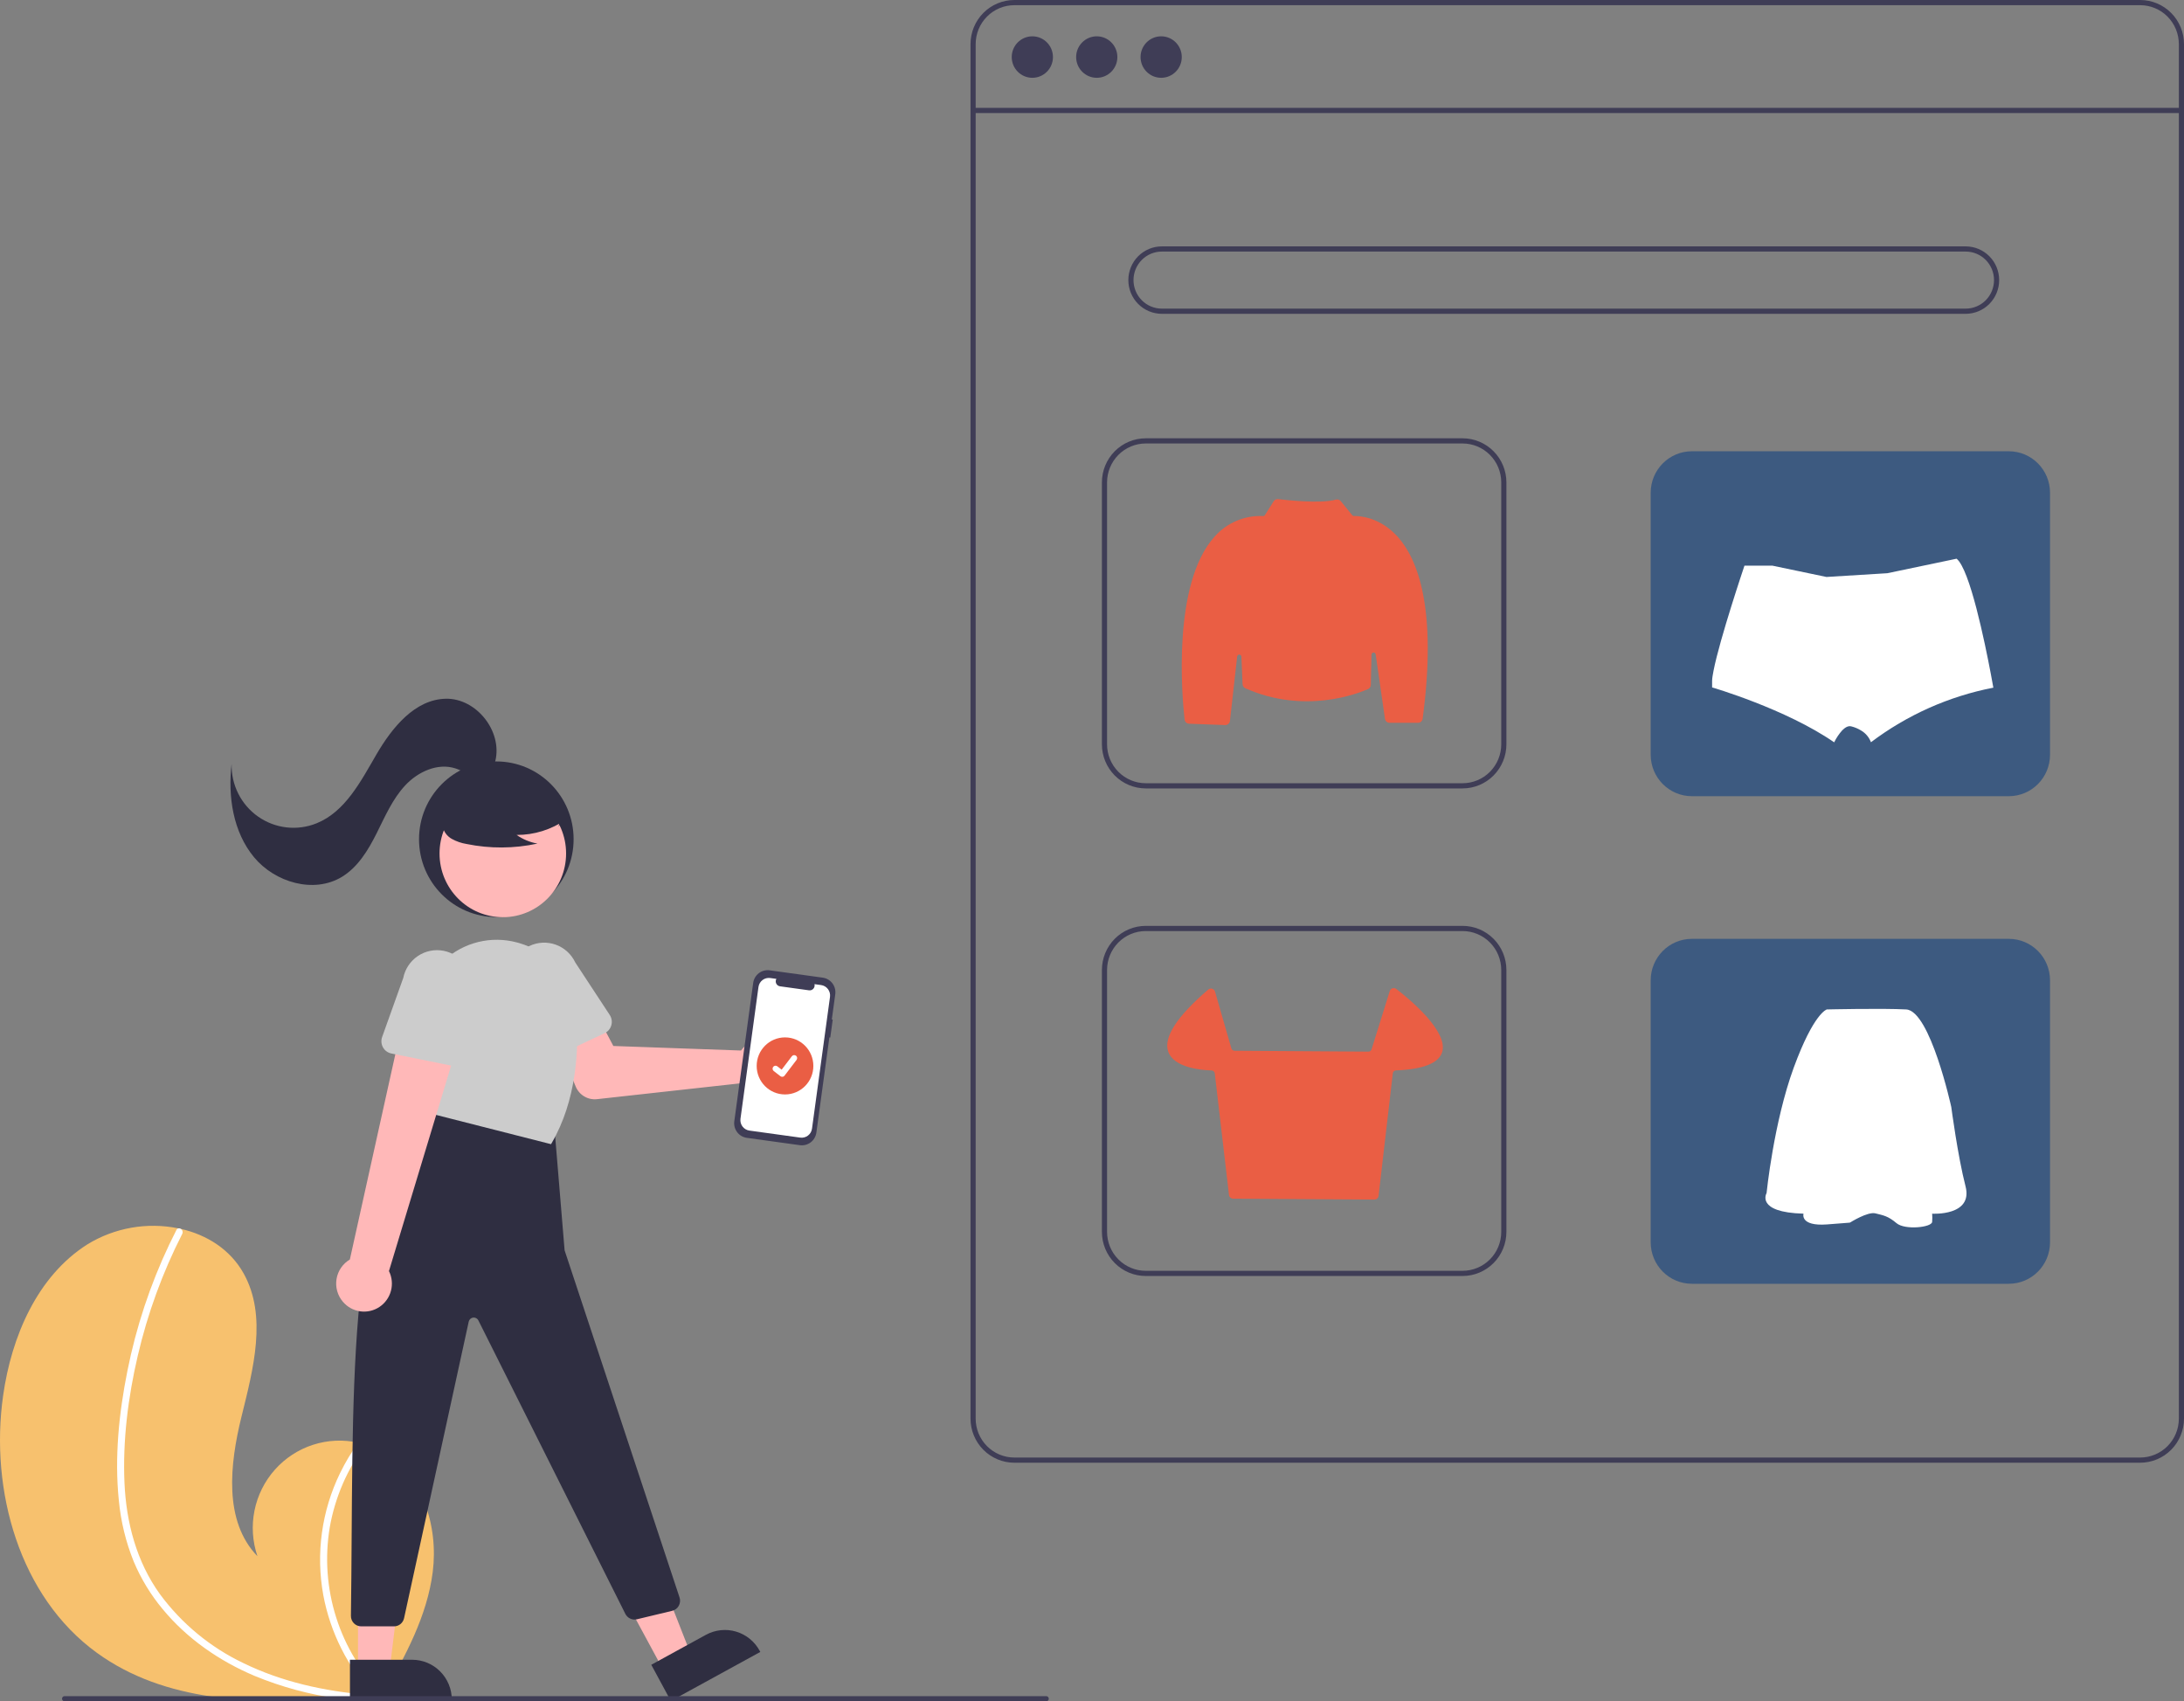 <svg width="190" height="148" viewBox="0 0 190 148" fill="none" xmlns="http://www.w3.org/2000/svg">
<rect x="0" y="0" width="190" height="148" fill="#808080" stroke="none"/>
<g clip-path="url(#clip0_117_725)">
<path d="M8.426 143.778C14.348 148.073 22.023 148.288 29.442 147.761C30.478 147.687 31.506 147.601 32.525 147.508C32.532 147.506 32.54 147.507 32.546 147.505C32.595 147.5 32.644 147.496 32.691 147.493C32.901 147.473 33.112 147.453 33.32 147.433L33.271 147.528L33.116 147.821C33.172 147.723 33.227 147.627 33.283 147.529C33.299 147.499 33.317 147.47 33.334 147.441C35.255 144.074 37.161 140.584 37.648 136.74C38.15 132.751 36.738 128.233 33.249 126.272C32.792 126.015 32.307 125.811 31.805 125.663C31.596 125.599 31.385 125.547 31.171 125.502C29.862 125.209 28.5 125.273 27.224 125.686C25.949 126.099 24.805 126.847 23.912 127.852C23.018 128.857 22.407 130.084 22.14 131.406C21.874 132.729 21.962 134.098 22.396 135.375C19.438 132.322 19.99 127.37 21.01 123.231C22.032 119.092 23.27 114.486 21.191 110.769C20.035 108.7 18.003 107.416 15.722 106.899C15.652 106.883 15.582 106.868 15.512 106.855C12.794 106.301 9.969 106.799 7.6 108.25C3.239 111.017 0.999 116.262 0.272 121.4C-0.899 129.668 1.693 138.895 8.426 143.778Z" fill="#F7C16E"/>
<path d="M10.338 130.524C10.51 132.348 10.945 134.137 11.63 135.834C12.261 137.336 13.112 138.735 14.154 139.984C16.282 142.561 19.097 144.499 22.154 145.79C24.491 146.753 26.94 147.415 29.442 147.761C30.478 147.687 31.506 147.601 32.525 147.508C32.532 147.506 32.54 147.507 32.546 147.505C32.595 147.5 32.644 147.496 32.691 147.493C32.901 147.473 33.112 147.453 33.32 147.433L33.271 147.528L33.116 147.821C33.172 147.723 33.227 147.627 33.283 147.529C33.299 147.499 33.317 147.47 33.334 147.44C31.458 145.559 30.057 143.253 29.249 140.714C28.441 138.176 28.25 135.48 28.69 132.851C29.151 130.242 30.218 127.779 31.805 125.663C31.596 125.599 31.385 125.547 31.171 125.501C30.568 126.331 30.039 127.213 29.59 128.136C27.981 131.43 27.467 135.157 28.126 138.767C28.738 142.034 30.264 145.057 32.523 147.481C32.325 147.467 32.126 147.451 31.93 147.433C28.227 147.117 24.531 146.316 21.173 144.674C18.302 143.305 15.809 141.247 13.915 138.68C11.88 135.856 10.984 132.459 10.83 129.007C10.667 125.311 11.143 121.55 11.981 117.956C12.837 114.271 14.137 110.706 15.853 107.339C15.892 107.263 15.899 107.174 15.875 107.092C15.851 107.01 15.796 106.941 15.722 106.899C15.66 106.857 15.585 106.841 15.512 106.855C15.476 106.865 15.443 106.882 15.415 106.906C15.387 106.93 15.365 106.961 15.35 106.995C15.138 107.411 14.93 107.827 14.73 108.248C13.066 111.753 11.84 115.453 11.082 119.263C10.346 122.938 9.953 126.782 10.338 130.524Z" fill="white"/>
<path d="M186.19 127.244H88.241C87.231 127.243 86.263 126.838 85.548 126.119C84.834 125.4 84.432 124.425 84.431 123.409V3.835C84.432 2.819 84.834 1.844 85.548 1.125C86.263 0.406 87.231 0.001 88.241 0H186.19C187.2 0.001 188.168 0.406 188.883 1.125C189.597 1.844 189.999 2.819 190 3.835V123.409C189.999 124.425 189.597 125.4 188.883 126.119C188.168 126.838 187.2 127.243 186.19 127.244ZM88.241 0.451C87.35 0.452 86.496 0.809 85.865 1.444C85.235 2.078 84.88 2.938 84.879 3.835V123.409C84.88 124.306 85.235 125.166 85.865 125.8C86.496 126.435 87.35 126.792 88.241 126.793H186.19C187.081 126.792 187.936 126.435 188.566 125.8C189.196 125.166 189.551 124.306 189.552 123.409V3.835C189.551 2.938 189.196 2.078 188.566 1.444C187.936 0.809 187.081 0.452 186.19 0.451H88.241Z" fill="#3F3D56"/>
<path d="M189.776 9.383H84.655V9.834H189.776V9.383Z" fill="#3F3D56"/>
<path d="M89.81 6.768C90.801 6.768 91.603 5.96 91.603 4.963C91.603 3.967 90.801 3.159 89.81 3.159C88.82 3.159 88.017 3.967 88.017 4.963C88.017 5.96 88.82 6.768 89.81 6.768Z" fill="#3F3D56"/>
<path d="M95.414 6.768C96.404 6.768 97.207 5.96 97.207 4.963C97.207 3.967 96.404 3.159 95.414 3.159C94.424 3.159 93.621 3.967 93.621 4.963C93.621 5.96 94.424 6.768 95.414 6.768Z" fill="#3F3D56"/>
<path d="M101.017 6.768C102.008 6.768 102.81 5.96 102.81 4.963C102.81 3.967 102.008 3.159 101.017 3.159C100.027 3.159 99.224 3.967 99.224 4.963C99.224 5.96 100.027 6.768 101.017 6.768Z" fill="#3F3D56"/>
<path d="M171.007 27.299H101.076C100.303 27.299 99.562 26.99 99.015 26.44C98.469 25.89 98.162 25.144 98.162 24.366C98.162 23.588 98.469 22.842 99.015 22.292C99.562 21.742 100.303 21.433 101.076 21.433H171.007C171.779 21.433 172.52 21.742 173.067 22.292C173.613 22.842 173.92 23.588 173.92 24.366C173.92 25.144 173.613 25.89 173.067 26.44C172.52 26.99 171.779 27.299 171.007 27.299ZM101.076 21.884C100.422 21.884 99.794 22.146 99.332 22.611C98.87 23.076 98.61 23.708 98.61 24.366C98.61 25.024 98.87 25.655 99.332 26.121C99.794 26.586 100.422 26.848 101.076 26.848H171.007C171.66 26.848 172.288 26.586 172.75 26.121C173.212 25.655 173.472 25.024 173.472 24.366C173.472 23.708 173.212 23.076 172.75 22.611C172.288 22.146 171.66 21.884 171.007 21.884H101.076Z" fill="#3F3D56"/>
<path d="M127.241 68.585H99.672C98.662 68.584 97.694 68.18 96.979 67.461C96.265 66.742 95.863 65.767 95.862 64.75V41.963C95.863 40.947 96.265 39.972 96.979 39.253C97.694 38.534 98.662 38.129 99.672 38.128H127.241C128.252 38.129 129.22 38.534 129.934 39.253C130.649 39.972 131.051 40.947 131.052 41.963V64.75C131.051 65.767 130.649 66.742 129.934 67.461C129.22 68.18 128.252 68.584 127.241 68.585ZM99.672 38.579C98.781 38.58 97.927 38.937 97.296 39.572C96.666 40.206 96.311 41.066 96.31 41.963V64.75C96.311 65.647 96.666 66.507 97.296 67.142C97.927 67.776 98.781 68.133 99.672 68.134H127.241C128.133 68.133 128.987 67.776 129.618 67.142C130.248 66.507 130.602 65.647 130.603 64.75V41.963C130.602 41.066 130.248 40.206 129.618 39.572C128.987 38.937 128.133 38.58 127.241 38.579H99.672Z" fill="#3F3D56"/>
<path d="M174.759 39.256H147.19C145.209 39.256 143.604 40.872 143.604 42.866V65.652C143.604 67.646 145.209 69.262 147.19 69.262H174.759C176.739 69.262 178.345 67.646 178.345 65.652V42.866C178.345 40.872 176.739 39.256 174.759 39.256Z" fill="#3D5A80"/>
<path d="M127.241 111H99.672C98.662 110.999 97.694 110.594 96.979 109.875C96.265 109.156 95.863 108.181 95.862 107.165V84.378C95.863 83.361 96.265 82.386 96.979 81.667C97.694 80.948 98.662 80.544 99.672 80.543H127.241C128.252 80.544 129.22 80.948 129.934 81.667C130.649 82.386 131.051 83.361 131.052 84.378V107.165C131.051 108.181 130.649 109.156 129.934 109.875C129.22 110.594 128.252 110.999 127.241 111ZM99.672 80.994C98.781 80.995 97.927 81.352 97.296 81.986C96.666 82.621 96.311 83.481 96.31 84.378V107.165C96.311 108.062 96.666 108.922 97.296 109.556C97.927 110.191 98.781 110.548 99.672 110.549H127.241C128.133 110.548 128.987 110.191 129.618 109.556C130.248 108.922 130.602 108.062 130.603 107.165V84.378C130.602 83.481 130.248 82.621 129.618 81.986C128.987 81.352 128.133 80.995 127.241 80.994H99.672Z" fill="#3F3D56"/>
<path d="M174.759 81.671H147.19C145.209 81.671 143.604 83.287 143.604 85.281V108.067C143.604 110.061 145.209 111.677 147.19 111.677H174.759C176.739 111.677 178.345 110.061 178.345 108.067V85.281C178.345 83.287 176.739 81.671 174.759 81.671Z" fill="#3D5A80"/>
<path d="M106.597 63.074C106.592 63.074 106.587 63.074 106.582 63.074L103.446 62.957C103.348 62.954 103.255 62.916 103.183 62.849C103.111 62.782 103.066 62.691 103.055 62.593C102.839 60.655 101.951 50.778 105.672 46.673C106.199 46.08 106.85 45.612 107.578 45.304C108.307 44.996 109.094 44.856 109.883 44.892C109.915 44.894 109.947 44.887 109.976 44.872C110.004 44.857 110.028 44.835 110.045 44.807L110.804 43.606C110.845 43.541 110.904 43.489 110.974 43.456C111.043 43.423 111.12 43.41 111.197 43.419C111.805 43.493 114.908 43.842 116.212 43.462C116.289 43.439 116.371 43.44 116.448 43.464C116.524 43.487 116.592 43.533 116.643 43.596L117.64 44.822C117.657 44.844 117.679 44.862 117.705 44.874C117.73 44.886 117.758 44.891 117.786 44.89C118.293 44.88 120.07 44.978 121.626 46.73C123.311 48.627 125.05 52.907 123.765 62.522C123.752 62.621 123.703 62.711 123.629 62.777C123.554 62.843 123.459 62.879 123.36 62.879H120.89C120.792 62.879 120.697 62.843 120.623 62.779C120.549 62.714 120.5 62.625 120.486 62.527L119.679 56.924C119.672 56.878 119.649 56.836 119.613 56.807C119.577 56.778 119.532 56.763 119.485 56.766C119.439 56.769 119.396 56.789 119.364 56.822C119.332 56.856 119.313 56.9 119.313 56.947L119.257 59.578C119.255 59.656 119.231 59.732 119.188 59.797C119.146 59.861 119.085 59.913 119.014 59.945C118.134 60.334 113.482 62.162 108.34 59.873C108.271 59.842 108.211 59.791 108.168 59.728C108.126 59.664 108.101 59.59 108.098 59.513L107.997 57.123C107.995 57.076 107.975 57.032 107.942 56.999C107.909 56.966 107.865 56.947 107.819 56.946C107.772 56.944 107.727 56.96 107.692 56.99C107.657 57.021 107.634 57.064 107.629 57.11L107.002 62.709C106.991 62.809 106.943 62.902 106.868 62.969C106.794 63.036 106.697 63.074 106.597 63.074Z" fill="#EA5E44"/>
<path d="M119.568 104.353H119.566L107.278 104.275C107.189 104.274 107.103 104.241 107.036 104.181C106.97 104.121 106.927 104.039 106.917 103.949L105.681 93.374C105.673 93.306 105.641 93.243 105.591 93.196C105.541 93.15 105.476 93.123 105.408 93.121C104.432 93.089 102.111 92.865 101.631 91.482C101.202 90.251 102.374 88.434 105.113 86.083C105.159 86.043 105.215 86.016 105.275 86.003C105.335 85.99 105.397 85.992 105.456 86.01C105.515 86.028 105.568 86.06 105.611 86.104C105.655 86.147 105.686 86.201 105.703 86.26L107.125 91.198C107.142 91.257 107.178 91.309 107.227 91.347C107.276 91.384 107.336 91.404 107.397 91.405L119.047 91.484C119.108 91.484 119.168 91.465 119.217 91.429C119.267 91.393 119.303 91.342 119.321 91.283L120.903 86.216C120.921 86.16 120.952 86.108 120.993 86.066C121.035 86.024 121.086 85.993 121.142 85.975C121.198 85.957 121.258 85.953 121.316 85.963C121.374 85.973 121.428 85.997 121.475 86.033C122.555 86.863 126.032 89.712 125.46 91.535C125.16 92.489 123.808 93.021 121.441 93.116C121.373 93.118 121.308 93.145 121.258 93.192C121.208 93.238 121.177 93.301 121.169 93.369L119.932 104.027C119.922 104.117 119.879 104.2 119.812 104.26C119.745 104.32 119.658 104.353 119.568 104.353Z" fill="#EA5E44"/>
<path d="M173.414 59.821C169.553 60.569 165.911 62.193 162.766 64.568C162.607 64.142 162.307 63.783 161.917 63.553C161.651 63.386 161.36 63.264 161.055 63.188C160.778 63.117 160.512 63.287 160.268 63.531C159.987 63.844 159.751 64.196 159.567 64.575C155.348 61.66 148.947 59.799 148.947 59.799V59.216C148.952 59.079 148.966 58.942 148.989 58.806C149.01 58.65 149.037 58.511 149.072 58.342C149.615 55.561 151.762 49.207 151.762 49.207H154.189L158.896 50.191L164.191 49.865L169.524 48.748L170.215 48.602C171.368 49.514 172.677 55.891 173.191 58.606C173.256 58.95 173.307 59.234 173.345 59.444C173.39 59.681 173.414 59.821 173.414 59.821Z" fill="white"/>
<path d="M158.929 87.812C158.929 87.812 157.802 88.095 156.053 92.863C154.304 97.63 153.685 103.79 153.685 103.79C153.685 103.79 152.702 105.466 156.899 105.578C156.899 105.578 156.561 106.685 158.929 106.515C161.297 106.345 160.956 106.347 160.956 106.347C160.956 106.347 162.479 105.382 163.156 105.552C163.833 105.722 164.255 105.779 164.988 106.403C165.721 107.026 168.063 106.772 168.09 106.291C168.109 106.054 168.109 105.816 168.09 105.58C168.09 105.58 171.671 105.807 170.994 103.196C170.318 100.585 169.754 96.299 169.754 96.299C169.754 96.299 167.922 87.927 165.834 87.813C163.746 87.699 158.929 87.812 158.929 87.812Z" fill="white"/>
<path d="M43.178 79.775C46.892 79.775 49.902 76.744 49.902 73.006C49.902 69.268 46.892 66.238 43.178 66.238C39.464 66.238 36.454 69.268 36.454 73.006C36.454 76.744 39.464 79.775 43.178 79.775Z" fill="#2F2E41"/>
<path d="M43.743 79.788C46.783 79.788 49.248 77.307 49.248 74.246C49.248 71.186 46.783 68.705 43.743 68.705C40.702 68.705 38.238 71.186 38.238 74.246C38.238 77.307 40.702 79.788 43.743 79.788Z" fill="#FFB8B8"/>
<path d="M64.708 91.101C64.621 91.189 64.54 91.284 64.468 91.386L53.359 90.991L52.089 88.592L48.242 90.049L50.081 94.515C50.23 94.876 50.491 95.179 50.825 95.377C51.159 95.576 51.548 95.661 51.933 95.618L64.504 94.229C64.796 94.609 65.196 94.892 65.651 95.038C66.107 95.184 66.595 95.187 67.052 95.046C67.509 94.906 67.913 94.629 68.21 94.252C68.507 93.875 68.682 93.416 68.714 92.936C68.745 92.457 68.63 91.978 68.385 91.566C68.14 91.153 67.776 90.825 67.341 90.626C66.906 90.427 66.421 90.365 65.951 90.45C65.481 90.535 65.047 90.762 64.708 91.101Z" fill="#FFB8B8"/>
<path d="M46.762 92.206C46.621 92.142 46.494 92.048 46.392 91.93C46.29 91.813 46.214 91.675 46.17 91.525L44.623 86.298C44.287 85.574 44.249 84.746 44.519 83.994C44.789 83.243 45.344 82.63 46.062 82.29C46.781 81.949 47.604 81.91 48.351 82.179C49.098 82.449 49.709 83.006 50.048 83.728L53.046 88.293C53.131 88.423 53.188 88.57 53.212 88.725C53.236 88.879 53.226 89.037 53.184 89.187C53.142 89.337 53.068 89.477 52.968 89.596C52.867 89.715 52.742 89.811 52.602 89.877L47.661 92.199C47.521 92.265 47.368 92.3 47.212 92.301C47.057 92.302 46.904 92.27 46.762 92.206Z" fill="#CCCCCC"/>
<path d="M57.703 145.276L60.117 143.954L56.198 133.954L52.636 135.906L57.703 145.276Z" fill="#FFB8B8"/>
<path d="M56.659 144.82L61.412 142.216C61.81 141.998 62.246 141.861 62.697 141.813C63.147 141.765 63.602 141.806 64.037 141.935C64.471 142.064 64.876 142.278 65.228 142.565C65.581 142.851 65.873 143.205 66.09 143.605L66.143 143.704L58.361 147.968L56.659 144.82Z" fill="#2F2E41"/>
<path d="M31.146 145.287H33.894L35.201 134.618L31.145 134.619L31.146 145.287Z" fill="#FFB8B8"/>
<path d="M30.445 144.384L35.856 144.384C36.309 144.384 36.758 144.474 37.176 144.648C37.595 144.823 37.975 145.078 38.295 145.401C38.615 145.723 38.87 146.106 39.043 146.527C39.216 146.948 39.305 147.399 39.305 147.855V147.968L30.445 147.968L30.445 144.384Z" fill="#2F2E41"/>
<path d="M48.221 97.936L49.118 108.766L59.118 138.965C59.158 139.083 59.172 139.209 59.16 139.334C59.149 139.458 59.112 139.579 59.051 139.689C58.991 139.798 58.908 139.894 58.809 139.969C58.71 140.045 58.596 140.099 58.475 140.128L55.41 140.863C55.214 140.91 55.008 140.889 54.825 140.803C54.642 140.717 54.493 140.572 54.402 140.391L41.617 114.863C41.575 114.779 41.508 114.711 41.427 114.667C41.345 114.624 41.252 114.606 41.16 114.618C41.068 114.63 40.982 114.67 40.914 114.732C40.846 114.795 40.798 114.878 40.778 114.969L35.152 140.77C35.108 140.971 34.997 141.151 34.838 141.28C34.678 141.409 34.48 141.479 34.276 141.479H31.424C31.306 141.479 31.188 141.455 31.078 141.409C30.969 141.363 30.87 141.296 30.786 141.211C30.703 141.125 30.637 141.024 30.593 140.913C30.549 140.803 30.527 140.684 30.529 140.564C30.79 122.674 29.928 102.289 36.79 99.064L37.911 96.131L48.221 97.936Z" fill="#2F2E41"/>
<path d="M37.588 96.899L36.432 89.865C36.241 88.712 36.342 87.528 36.724 86.424C37.107 85.32 37.759 84.331 38.622 83.547C39.465 82.771 40.489 82.221 41.598 81.948C42.708 81.675 43.868 81.688 44.972 81.985C45.038 82.002 45.103 82.021 45.169 82.039C46.527 82.43 47.733 83.232 48.624 84.335C49.515 85.439 50.048 86.791 50.151 88.209C50.371 91.263 50.174 95.695 47.982 99.46L47.939 99.533L37.588 96.899Z" fill="#CCCCCC"/>
<path d="M49.219 71.301C47.961 72.174 46.468 72.638 44.94 72.632C45.485 73.013 46.106 73.27 46.759 73.385C44.727 73.824 42.628 73.836 40.592 73.42C40.139 73.347 39.703 73.196 39.301 72.974C39.101 72.862 38.926 72.708 38.789 72.523C38.652 72.338 38.555 72.126 38.504 71.901C38.369 71.123 38.971 70.416 39.597 69.94C40.555 69.222 41.66 68.727 42.832 68.491C44.003 68.256 45.212 68.285 46.371 68.577C47.128 68.774 47.886 69.107 48.378 69.719C48.869 70.33 49.015 71.273 48.547 71.903L49.219 71.301Z" fill="#2F2E41"/>
<path d="M43.09 66.205C43.728 63.611 41.441 60.73 38.786 60.784C36.094 60.838 34.112 63.288 32.75 65.626C31.388 67.965 30.035 70.616 27.534 71.623C26.706 71.956 25.81 72.077 24.924 71.976C24.039 71.874 23.192 71.553 22.46 71.041C21.728 70.529 21.134 69.843 20.731 69.043C20.328 68.243 20.128 67.354 20.149 66.458C19.814 69.299 20.279 72.373 22.099 74.57C23.92 76.768 27.307 77.758 29.741 76.281C31.132 75.438 32.02 73.972 32.753 72.514C33.486 71.055 34.138 69.518 35.248 68.326C36.358 67.133 38.075 66.342 39.62 66.844C40.233 67.043 40.784 67.431 41.417 67.549C42.051 67.667 42.849 67.364 42.935 66.721L43.09 66.205Z" fill="#2F2E41"/>
<path d="M29.821 113.231C29.593 112.962 29.426 112.645 29.332 112.304C29.238 111.962 29.22 111.604 29.279 111.255C29.337 110.905 29.471 110.573 29.671 110.282C29.871 109.99 30.132 109.746 30.436 109.567L35.211 88.022L40.056 90.023L33.838 110.572C34.103 111.105 34.165 111.718 34.011 112.294C33.857 112.871 33.498 113.37 33.003 113.698C32.508 114.025 31.911 114.159 31.324 114.073C30.738 113.987 30.203 113.688 29.821 113.231Z" fill="#FFB8B8"/>
<path d="M33.319 91.113C33.243 90.977 33.197 90.826 33.184 90.67C33.171 90.514 33.191 90.358 33.244 90.211L35.08 85.079C35.236 84.296 35.695 83.607 36.355 83.163C37.016 82.72 37.824 82.558 38.602 82.713C39.381 82.868 40.067 83.328 40.509 83.991C40.952 84.655 41.115 85.468 40.963 86.252L40.684 91.716C40.676 91.873 40.634 92.025 40.563 92.163C40.491 92.302 40.39 92.423 40.268 92.519C40.145 92.615 40.004 92.683 39.853 92.719C39.702 92.754 39.545 92.757 39.393 92.726L34.047 91.644C33.895 91.614 33.751 91.55 33.625 91.458C33.5 91.367 33.395 91.249 33.319 91.113Z" fill="#CCCCCC"/>
<path d="M72.445 88.696L72.365 88.685L72.665 86.492C72.711 86.155 72.622 85.814 72.418 85.543C72.214 85.272 71.911 85.094 71.577 85.048L66.96 84.409C66.625 84.362 66.286 84.452 66.017 84.657C65.748 84.863 65.571 85.167 65.525 85.504L63.881 97.538C63.835 97.875 63.924 98.216 64.128 98.487C64.332 98.758 64.635 98.936 64.969 98.982L69.587 99.621C69.921 99.667 70.26 99.578 70.529 99.373C70.798 99.167 70.975 98.863 71.021 98.526L72.152 90.247L72.231 90.258L72.445 88.696Z" fill="#3F3D56"/>
<path d="M71.432 85.691L70.857 85.612C70.874 85.68 70.875 85.753 70.858 85.822C70.841 85.891 70.808 85.955 70.761 86.008C70.714 86.061 70.655 86.102 70.588 86.126C70.522 86.151 70.451 86.159 70.381 86.149L67.858 85.8C67.788 85.79 67.721 85.763 67.664 85.722C67.607 85.68 67.561 85.625 67.529 85.561C67.498 85.497 67.483 85.426 67.486 85.355C67.488 85.284 67.508 85.215 67.543 85.153L67.006 85.079C66.888 85.063 66.768 85.07 66.653 85.1C66.538 85.13 66.43 85.183 66.335 85.256C66.24 85.328 66.16 85.419 66.1 85.522C66.04 85.626 66.001 85.74 65.984 85.859L64.419 97.321C64.403 97.44 64.41 97.56 64.44 97.676C64.47 97.792 64.523 97.901 64.595 97.997C64.667 98.092 64.757 98.173 64.86 98.233C64.962 98.294 65.076 98.333 65.194 98.35L69.619 98.962C69.858 98.995 70.099 98.931 70.291 98.785C70.482 98.639 70.609 98.422 70.641 98.182L72.207 86.72C72.239 86.48 72.176 86.237 72.031 86.044C71.885 85.851 71.67 85.724 71.432 85.691Z" fill="white"/>
<path d="M68.293 95.207C69.655 95.207 70.759 94.096 70.759 92.726C70.759 91.355 69.655 90.244 68.293 90.244C66.931 90.244 65.828 91.355 65.828 92.726C65.828 94.096 66.931 95.207 68.293 95.207Z" fill="#EA5E44"/>
<path d="M68.049 93.672C67.993 93.672 67.939 93.654 67.895 93.621L67.892 93.619L67.313 93.172C67.286 93.152 67.263 93.126 67.246 93.096C67.229 93.067 67.218 93.034 67.214 93.001C67.209 92.967 67.211 92.932 67.22 92.899C67.229 92.867 67.244 92.836 67.264 92.808C67.285 92.781 67.311 92.759 67.34 92.742C67.369 92.725 67.402 92.714 67.435 92.709C67.469 92.705 67.503 92.707 67.536 92.716C67.568 92.725 67.599 92.74 67.626 92.761L68.001 93.051L68.888 91.886C68.909 91.859 68.934 91.837 68.964 91.82C68.993 91.803 69.025 91.792 69.059 91.787C69.092 91.783 69.126 91.785 69.159 91.794C69.192 91.802 69.222 91.818 69.249 91.838C69.303 91.88 69.339 91.942 69.348 92.01C69.356 92.078 69.338 92.147 69.297 92.202L68.254 93.571C68.23 93.603 68.198 93.628 68.163 93.646C68.127 93.663 68.088 93.672 68.049 93.672Z" fill="white"/>
<path d="M91.017 148H5.62C5.561 148 5.504 147.976 5.462 147.934C5.42 147.892 5.396 147.834 5.396 147.774C5.396 147.715 5.42 147.657 5.462 147.615C5.504 147.573 5.561 147.549 5.62 147.549H91.017C91.076 147.549 91.133 147.573 91.175 147.615C91.217 147.657 91.241 147.715 91.241 147.774C91.241 147.834 91.217 147.892 91.175 147.934C91.133 147.976 91.076 148 91.017 148Z" fill="#3F3D56"/>
</g>
<defs>
<clipPath id="clip0_117_725">
<rect width="190" height="148" fill="white"/>
</clipPath>
</defs>
</svg>
